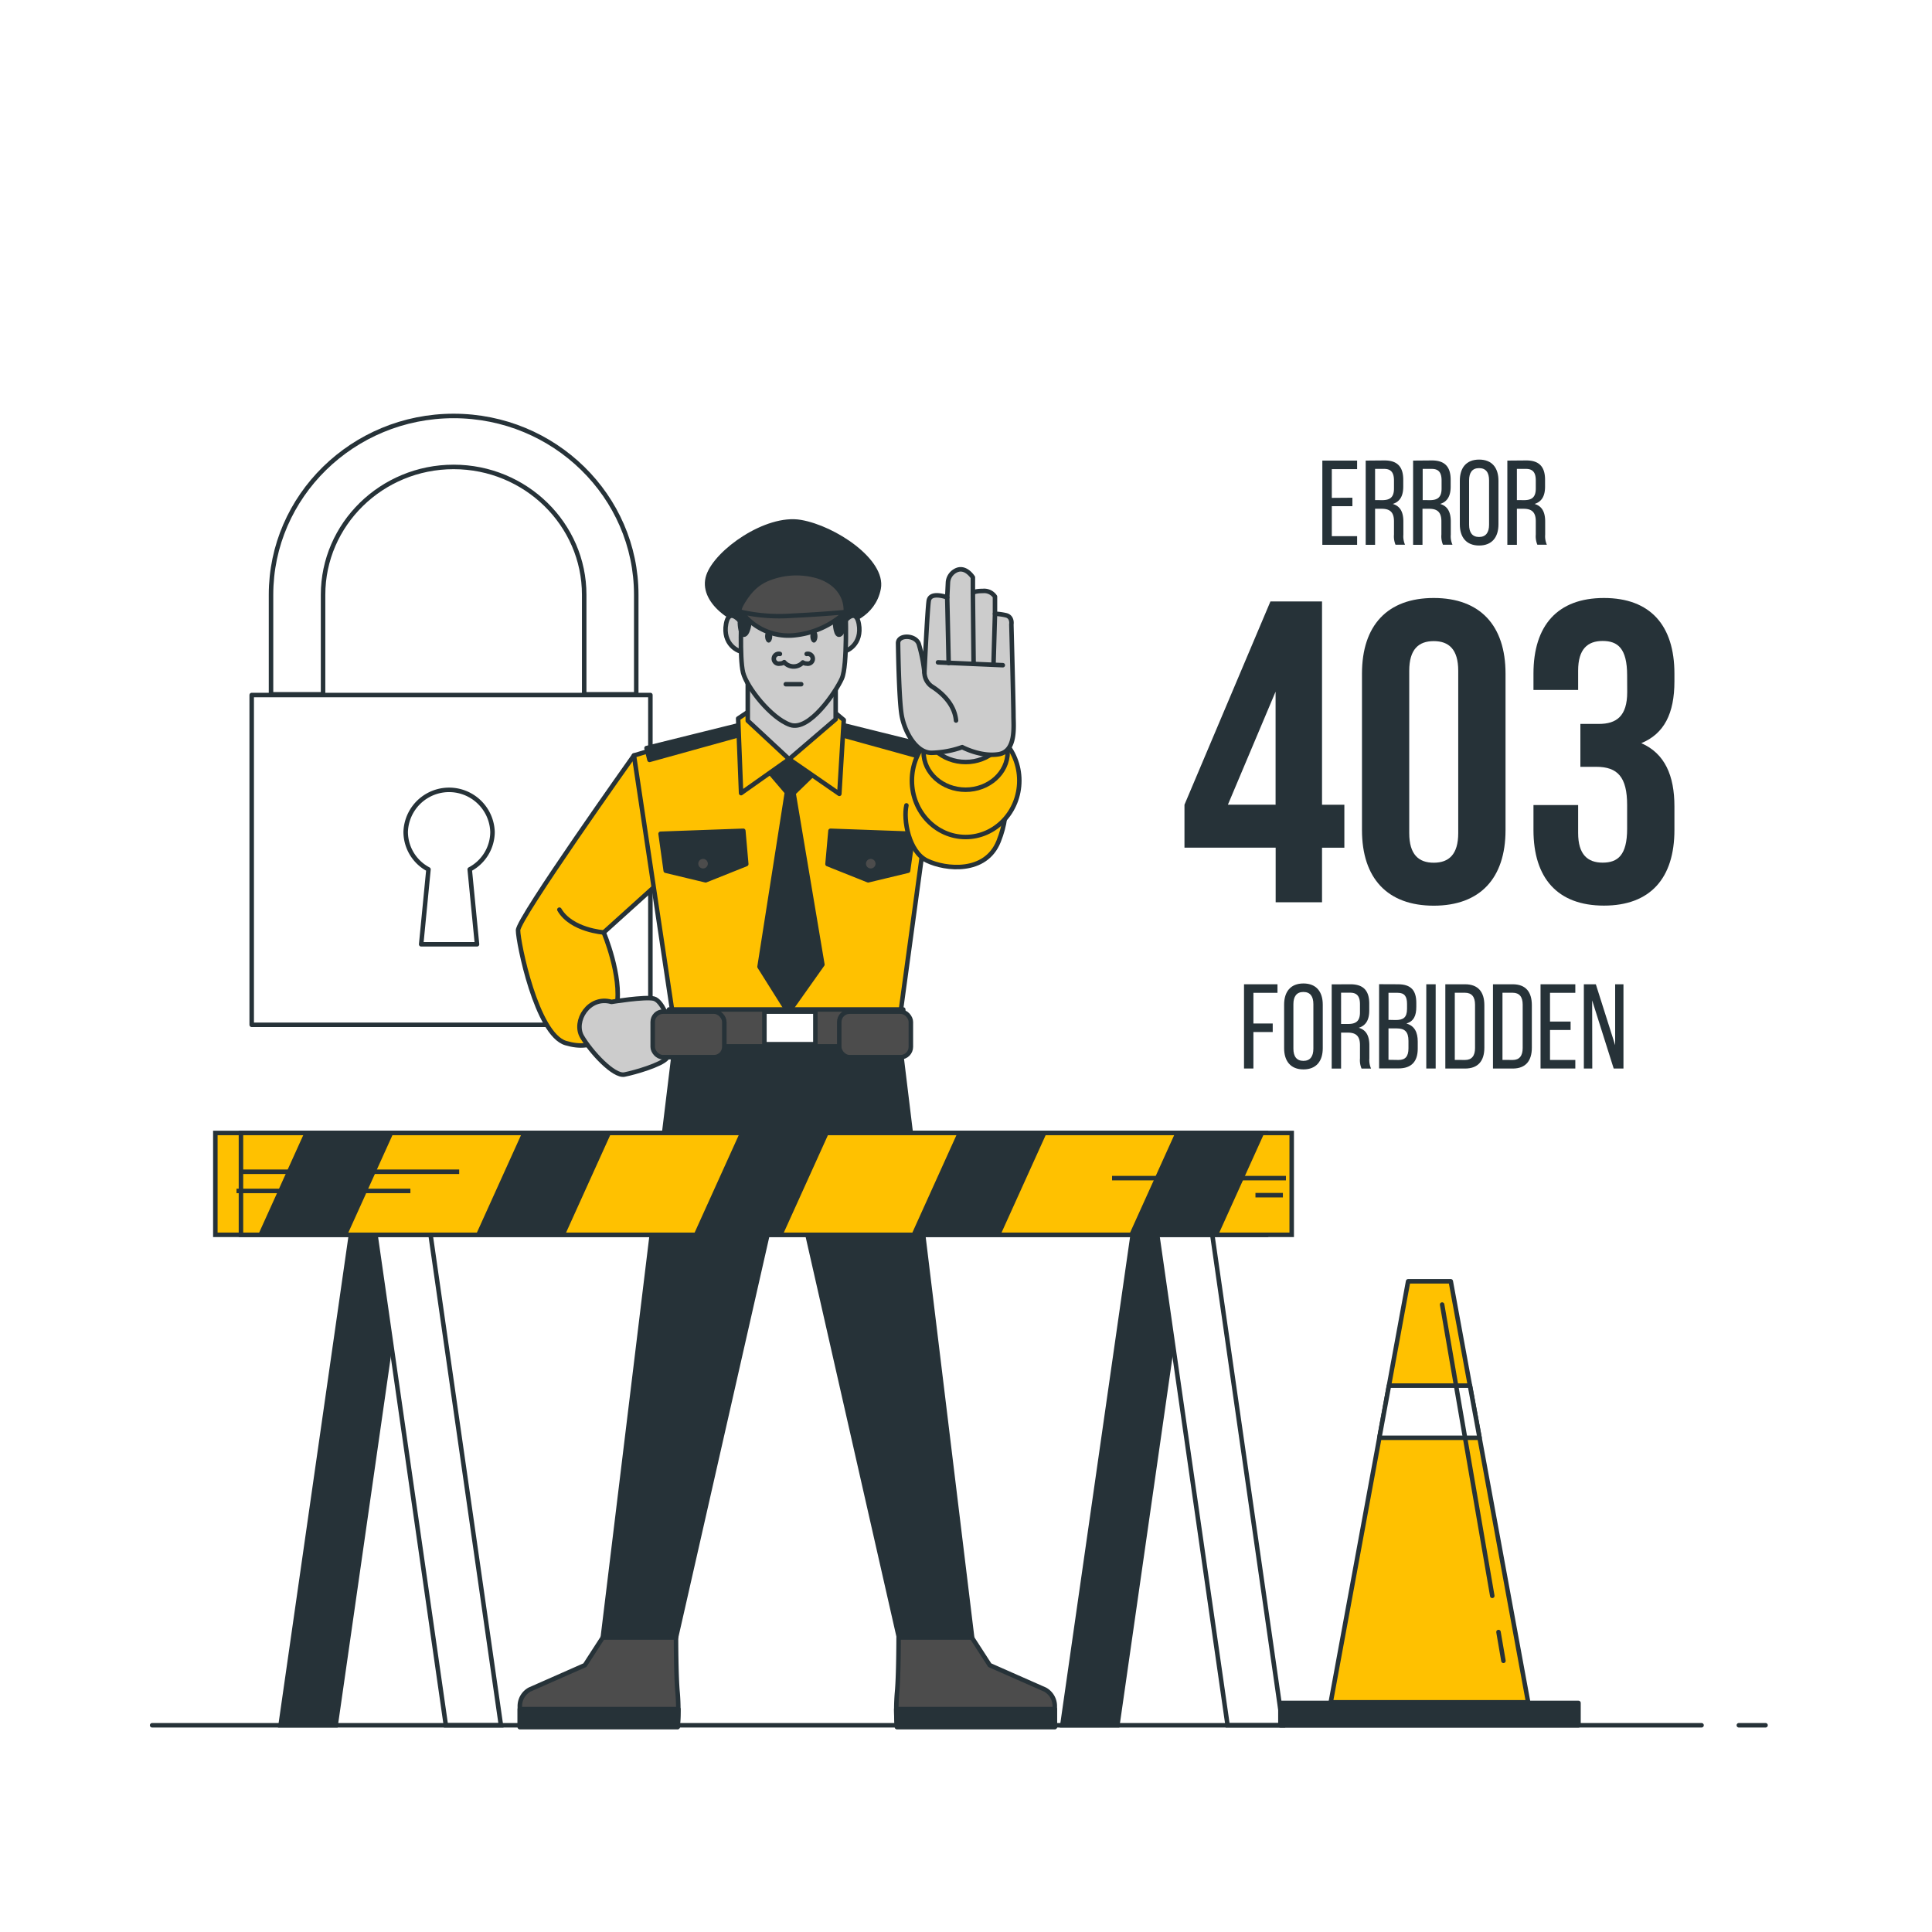 <svg class="animated" id="freepik_stories-403-error-forbidden"
    xmlns="http://www.w3.org/2000/svg" viewBox="0 0 500 500" version="1.1"
    xmlns:xlink="http://www.w3.org/1999/xlink"
    xmlns:svgjs="http://svgjs.com/svgjs">
    <style>svg#freepik_stories-403-error-forbidden:not(.animated) .animable {opacity: 0;}svg#freepik_stories-403-error-forbidden.animated #freepik--Character--inject-87 {animation: 0.5s 1 forwards cubic-bezier(.36,-0.01,.5,1.38) lightSpeedLeft;animation-delay: 0s;}            @keyframes lightSpeedLeft {              from {                transform: translate3d(-50%, 0, 0) skewX(20deg);                opacity: 0;              }              60% {                transform: skewX(-10deg);                opacity: 1;              }              80% {                transform: skewX(2deg);              }              to {                opacity: 1;                transform: translate3d(0, 0, 0);              }            }        </style>
    <g id="freepik--Padlock--inject-87" class="animable" style="transform-origin: 116.73px 186.435px;">
        <path d="M83.61,179.69V153.92c0-18.24,15.16-33.08,33.79-33.08s33.79,14.84,33.79,33.08v25.77h13.47V153.92c0-25.51-21.2-46.27-47.26-46.27s-47.26,20.76-47.26,46.27v25.77Z" style="fill: none; stroke: rgb(38, 50, 56); stroke-linecap: round; stroke-linejoin: round; stroke-width: 1.166px; transform-origin: 117.4px 143.67px;" id="el1rqkjzz6qv5" class="animable"></path>
        <rect x="65.14" y="179.87" width="103.18" height="85.35" style="fill: none; stroke: rgb(38, 50, 56); stroke-linecap: round; stroke-linejoin: round; stroke-width: 1.166px; transform-origin: 116.73px 222.545px;" id="el27nvbvwylh3" class="animable"></rect>
        <path d="M127.46,215.32a11.24,11.24,0,0,0-22.47,0,11,11,0,0,0,5.9,9.68L109,244.38h14.45L121.56,225A11,11,0,0,0,127.46,215.32Z" style="fill: none; stroke: rgb(38, 50, 56); stroke-linecap: round; stroke-linejoin: round; stroke-width: 1.166px; transform-origin: 116.225px 224.398px;" id="elv05yazd57hj" class="animable"></path>
    </g>
    <g id="freepik--Character--inject-87" class="animable" style="transform-origin: 203.535px 290.946px;">
        <polygon points="232.64 267.99 206.95 266.3 206.95 265.88 203.79 266.09 200.64 265.88 200.64 266.3 174.95 267.99 156 423.79 174.95 423.79 203.16 299.57 204.43 299.57 232.64 423.79 251.59 423.79 232.64 267.99" style="fill: rgb(38, 50, 56); stroke: rgb(38, 50, 56); stroke-linecap: round; stroke-linejoin: round; stroke-width: 1.166px; transform-origin: 203.795px 344.835px;" id="el1yhczzbjr16j" class="animable"></polygon>
        <path d="M156,423.78l-4.63,7.16-14.32,6.32a4.88,4.88,0,0,0-2.52,4.21v5.47h40.84a54.21,54.21,0,0,0,0-8.84c-.42-4.21-.42-14.32-.42-14.32Z" style="fill: rgb(76, 76, 76); stroke: rgb(38, 50, 56); stroke-linecap: round; stroke-linejoin: round; stroke-width: 1.166px; transform-origin: 155.04px 435.36px;" id="eluaj2gowqqmc" class="animable"></path>
        <path d="M134.53,442.31v4.63h40.84s.19-2,.19-4.63Z" style="fill: rgb(38, 50, 56); stroke: rgb(38, 50, 56); stroke-linecap: round; stroke-linejoin: round; stroke-width: 1.166px; transform-origin: 155.045px 444.625px;" id="elanysrnzohlf" class="animable"></path>
        <path d="M251.51,423.78l4.63,7.16,14.32,6.32a4.88,4.88,0,0,1,2.52,4.21v5.47H232.14a54.21,54.21,0,0,1,0-8.84c.42-4.21.42-14.32.42-14.32Z" style="fill: rgb(76, 76, 76); stroke: rgb(38, 50, 56); stroke-linecap: round; stroke-linejoin: round; stroke-width: 1.166px; transform-origin: 252.47px 435.36px;" id="el5bmen7mb1v6" class="animable"></path>
        <path d="M273,442.31v4.63H232.14s-.18-2-.19-4.63Z" style="fill: rgb(38, 50, 56); stroke: rgb(38, 50, 56); stroke-linecap: round; stroke-linejoin: round; stroke-width: 1.166px; transform-origin: 252.475px 444.625px;" id="el32ryf6xtkd4" class="animable"></path>
        <path d="M164.07,195.51s-30,42.16-30,45.25,4.77,26.95,12.35,29.19,11.79-1.68,13.19-9.54-3.37-19.09-3.37-19.09l14-12.63Z" style="fill: rgb(255, 193, 0); stroke: rgb(38, 50, 56); stroke-linecap: round; stroke-linejoin: round; stroke-width: 1.166px; transform-origin: 152.155px 233.042px;" id="elecbxlq09q8e" class="animable"></path>
        <path d="M158.25,259.29s8.7-1.41,10.95-.85,3.93,5.9,3.93,5.9.84,7.86-.57,9.54-8.14,3.65-10.94,4.21-8.71-5.89-11-9.82S152.35,257.6,158.25,259.29Z" style="fill: rgb(204, 204, 204); stroke: rgb(38, 50, 56); stroke-linecap: round; stroke-linejoin: round; stroke-width: 1.166px; transform-origin: 161.673px 268.216px;" id="elozyruuy2vg" class="animable"></path>
        <polygon points="170.38 193.6 164.07 195.51 174.01 261.86 233.09 261.86 242.08 195.89 234.05 192.83 204.41 186.33 170.38 193.6" style="fill: rgb(255, 193, 0); stroke: rgb(38, 50, 56); stroke-linecap: round; stroke-linejoin: round; stroke-width: 1.166px; transform-origin: 203.075px 224.095px;" id="el3sh6gcllt8l" class="animable"></polygon>
        <polygon points="236.34 215.78 235.01 225.34 224.68 227.82 214.16 223.62 214.93 215.01 236.34 215.78" style="fill: rgb(38, 50, 56); stroke: rgb(38, 50, 56); stroke-linecap: round; stroke-linejoin: round; stroke-width: 1.166px; transform-origin: 225.25px 221.415px;" id="el00ajyn6qqxcsv" class="animable"></polygon>
        <circle cx="225.35" cy="223.52" r="1.82" style="fill: rgb(76, 76, 76); stroke: rgb(38, 50, 56); stroke-linecap: round; stroke-linejoin: round; stroke-width: 1.166px; transform-origin: 225.35px 223.52px;" id="el3mauv925dg6" class="animable"></circle>
        <polygon points="198.1 198.57 203.65 205.07 196.57 250.19 204.03 262.05 212.83 249.62 205.37 205.26 211.68 199.14 204.99 190.54 198.1 198.57" style="fill: rgb(38, 50, 56); stroke: rgb(38, 50, 56); stroke-linecap: round; stroke-linejoin: round; stroke-width: 1.166px; transform-origin: 204.7px 226.295px;" id="elra9l6f0cvu" class="animable"></polygon>
        <polygon points="192.75 187.29 167.32 193.6 168.09 196.66 192.94 189.77 192.75 187.29" style="fill: rgb(38, 50, 56); stroke: rgb(38, 50, 56); stroke-linecap: round; stroke-linejoin: round; stroke-width: 1.166px; transform-origin: 180.13px 191.975px;" id="elw1fp1ya9hl" class="animable"></polygon>
        <polygon points="213.59 186.52 239.02 192.83 238.26 195.89 213.4 189.01 213.59 186.52" style="fill: rgb(38, 50, 56); stroke: rgb(38, 50, 56); stroke-linecap: round; stroke-linejoin: round; stroke-width: 1.166px; transform-origin: 226.21px 191.205px;" id="el70c9nzfn6q4" class="animable"></polygon>
        <path d="M239,192.83s9.62,2.17,15.51,5.54,7.3,10.95,3.93,19.37-13.75,7.3-18.52,5-6.18-10.66-5.34-14.31" style="fill: rgb(255, 193, 0); stroke: rgb(38, 50, 56); stroke-linecap: round; stroke-linejoin: round; stroke-width: 1.166px; transform-origin: 247.293px 208.614px;" id="el1cacjyug8j6" class="animable"></path>
        <polygon points="193.9 184.04 191.03 185.95 191.79 205.26 204.22 196.47 217.22 205.45 218.37 186.33 214.93 183.46 193.9 184.04" style="fill: rgb(255, 193, 0); stroke: rgb(38, 50, 56); stroke-linecap: round; stroke-linejoin: round; stroke-width: 1.166px; transform-origin: 204.7px 194.455px;" id="el11avz40elv0d" class="animable"></polygon>
        <path d="M219,161.07s7.06-1.72,8.39-8.78S216,136.64,207.18,135.12s-21.75,7.63-23.85,13.93,6.1,12.59,14.88,13.93S219,161.07,219,161.07Z" style="fill: rgb(38, 50, 56); stroke: rgb(38, 50, 56); stroke-linecap: round; stroke-linejoin: round; stroke-width: 1.166px; transform-origin: 205.242px 149.128px;" id="elb8h6abdl6nj" class="animable"></path>
        <path d="M192.68,162.22s-3.82-5.92-4.77-.77,3.05,7.44,4.77,7.25S192.68,162.22,192.68,162.22Z" style="fill: rgb(204, 204, 204); stroke: rgb(38, 50, 56); stroke-linecap: round; stroke-linejoin: round; stroke-width: 1.166px; transform-origin: 190.605px 164.028px;" id="els08u15mktnf" class="animable"></path>
        <path d="M217.49,162.22s3.82-5.92,4.77-.77-3,7.44-4.77,7.25S217.49,162.22,217.49,162.22Z" style="fill: rgb(204, 204, 204); stroke: rgb(38, 50, 56); stroke-linecap: round; stroke-linejoin: round; stroke-width: 1.166px; transform-origin: 219.554px 164.028px;" id="elumpnhjme509" class="animable"></path>
        <polygon points="193.52 173.9 193.52 186.52 204.22 196.47 216.27 186.14 216.27 174.29 193.52 173.9" style="fill: rgb(204, 204, 204); stroke: rgb(38, 50, 56); stroke-linecap: round; stroke-linejoin: round; stroke-width: 1.166px; transform-origin: 204.895px 185.185px;" id="el0qf2u78m00un" class="animable"></polygon>
        <path d="M191.92,158.4s-.58,11.83.38,15.65,7.25,11.83,12.21,13.55,11.83-8.59,13.36-12,.95-17.94.95-17.94-2.09-5-6.29-6.48S195.35,147,191.92,158.4Z" style="fill: rgb(204, 204, 204); stroke: rgb(38, 50, 56); stroke-linecap: round; stroke-linejoin: round; stroke-width: 1.166px; transform-origin: 205.337px 168.795px;" id="el7yxmzy3n6ef" class="animable"></path>
        <path d="M199.85,164.68c0,.9-.41,1.63-.92,1.63s-.92-.73-.92-1.63.41-1.63.92-1.63S199.85,163.78,199.85,164.68Z" style="fill: rgb(38, 50, 56); transform-origin: 198.93px 164.68px;" id="elnga88h6dirc" class="animable"></path>
        <path d="M211.56,164.68c0,.9-.41,1.63-.92,1.63s-.92-.73-.92-1.63.41-1.63.92-1.63S211.56,163.78,211.56,164.68Z" style="fill: rgb(38, 50, 56); transform-origin: 210.64px 164.68px;" id="el2lkshsq4mgh" class="animable"></path>
        <path d="M201.84,169.24a1.28,1.28,0,1,0,0,2.49,1.74,1.74,0,0,0,1.11-.37,3.21,3.21,0,0,0,4.82.08,1.8,1.8,0,0,0,1,.29,1.28,1.28,0,1,0,0-2.49" style="fill: rgb(204, 204, 204); stroke: rgb(38, 50, 56); stroke-linecap: round; stroke-linejoin: round; stroke-width: 1.166px; transform-origin: 205.305px 170.848px;" id="elh0fak3knk8e" class="animable"></path>
        <line x1="203.36" y1="177.07" x2="207.35" y2="177.07" style="fill: rgb(204, 204, 204); stroke: rgb(38, 50, 56); stroke-linecap: round; stroke-linejoin: round; stroke-width: 1.166px; transform-origin: 205.355px 177.07px;" id="el35yanxiuqlk" class="animable"></line>
        <path d="M191.48,161.27s.14,3.84,1.42,2.84,1.7-7.52.57-8.37S191.48,159.29,191.48,161.27Z" style="fill: rgb(38, 50, 56); stroke: rgb(38, 50, 56); stroke-linecap: round; stroke-linejoin: round; stroke-width: 1.166px; transform-origin: 192.803px 159.954px;" id="elqbaqgjd231g" class="animable"></path>
        <path d="M216.11,161.27s.15,3.84,1.42,2.84,1.71-7.52.57-8.37S216.11,159.29,216.11,161.27Z" style="fill: rgb(38, 50, 56); stroke: rgb(38, 50, 56); stroke-linecap: round; stroke-linejoin: round; stroke-width: 1.166px; transform-origin: 217.434px 159.954px;" id="elamnvj245l28" class="animable"></path>
        <path d="M191.48,158.15s.43.35.42.52c1.85,1,6.1,2.84,13,3.21a26.56,26.56,0,0,0,14-3.43c0-.51,0-.81,0-.82-.17-4.47-3.49-7.45-7.6-8.59a19.57,19.57,0,0,0-12.24.61,12,12,0,0,0-5.07,3.65C193.48,153.86,190.78,157.59,191.48,158.15Z" style="fill: rgb(76, 76, 76); stroke: rgb(38, 50, 56); stroke-linecap: round; stroke-linejoin: round; stroke-width: 1.166px; transform-origin: 205.132px 155.117px;" id="elqar7cwugaq" class="animable"></path>
        <path d="M191.92,158.4a45.19,45.19,0,0,0,13,.95c8.21-.38,13.92-.95,13.92-.95a22.64,22.64,0,0,1-13.8,6.06A15.14,15.14,0,0,1,191.92,158.4Z" style="fill: rgb(76, 76, 76); stroke: rgb(38, 50, 56); stroke-linecap: round; stroke-linejoin: round; stroke-width: 1.166px; transform-origin: 205.38px 161.446px;" id="elrsrpw8jtjgp" class="animable"></path>
        <polygon points="170.96 215.78 172.29 225.34 182.62 227.82 193.13 223.62 192.37 215.01 170.96 215.78" style="fill: rgb(38, 50, 56); stroke: rgb(38, 50, 56); stroke-linecap: round; stroke-linejoin: round; stroke-width: 1.166px; transform-origin: 182.045px 221.415px;" id="elgduhej7s9eg" class="animable"></polygon>
        <circle cx="181.95" cy="223.52" r="1.82" style="fill: rgb(76, 76, 76); stroke: rgb(38, 50, 56); stroke-linecap: round; stroke-linejoin: round; stroke-width: 1.166px; transform-origin: 181.95px 223.52px;" id="el3xqeb4gb5yw" class="animable"></circle>
        <rect x="173.13" y="261.25" width="60.63" height="9.54" style="fill: rgb(76, 76, 76); stroke: rgb(38, 50, 56); stroke-linecap: round; stroke-linejoin: round; stroke-width: 1.166px; transform-origin: 203.445px 266.02px;" id="elbyzqu8wp4fh" class="animable"></rect>
        <rect x="168.92" y="261.81" width="18.53" height="11.79" rx="2.67" style="fill: rgb(76, 76, 76); stroke: rgb(38, 50, 56); stroke-linecap: round; stroke-linejoin: round; stroke-width: 1.166px; transform-origin: 178.185px 267.705px;" id="el6k9c0sua3dd" class="animable"></rect>
        <rect x="217.2" y="261.81" width="18.53" height="11.79" rx="2.67" style="fill: rgb(76, 76, 76); stroke: rgb(38, 50, 56); stroke-linecap: round; stroke-linejoin: round; stroke-width: 1.166px; transform-origin: 226.465px 267.705px;" id="eljduc1n7x1ld" class="animable"></rect>
        <rect x="197.83" y="261.81" width="13.19" height="8.42" style="fill: rgb(255, 255, 255); stroke: rgb(38, 50, 56); stroke-linecap: round; stroke-linejoin: round; stroke-width: 1.166px; transform-origin: 204.425px 266.02px;" id="ely5sgoq2x6k" class="animable"></rect>
        <path d="M156.28,241.32s-8.42-.56-11.51-5.9" style="fill: none; stroke: rgb(38, 50, 56); stroke-linecap: round; stroke-linejoin: round; stroke-width: 1.166px; transform-origin: 150.525px 238.37px;" id="elzy54sdxq5js" class="animable"></path>
        <ellipse cx="249.9" cy="202.02" rx="13.9" ry="14.6" style="fill: rgb(255, 193, 0); stroke: rgb(38, 50, 56); stroke-linecap: round; stroke-linejoin: round; stroke-width: 1.166px; transform-origin: 249.9px 202.02px;" id="elh5qpgpdyf6" class="animable"></ellipse>
        <ellipse cx="249.9" cy="194.63" rx="10.88" ry="9.75" style="fill: rgb(255, 193, 0); stroke: rgb(38, 50, 56); stroke-linecap: round; stroke-linejoin: round; stroke-width: 1.166px; transform-origin: 249.9px 194.63px;" id="eluhi4iwesrfn" class="animable"></ellipse>
        <ellipse cx="249.9" cy="187.46" rx="10.88" ry="9.75" style="fill: rgb(204, 204, 204); stroke: rgb(38, 50, 56); stroke-linecap: round; stroke-linejoin: round; stroke-width: 1.166px; transform-origin: 249.9px 187.46px;" id="ellsay302z52d" class="animable"></ellipse>
        <path d="M232.42,166.44s.19,14.38.92,18.62,3.69,9.77,7.75,9.77a25.53,25.53,0,0,0,7.93-1.47s4.79,2.58,9.4,1.84,3.87-7.19,3.87-10-.55-23.6-.55-23.6.37-2-1.48-2.39a15.8,15.8,0,0,0-2.76-.37v-4.43a3.36,3.36,0,0,0-3.14-1.47c-2.39,0-2.58.55-2.58.55v-4.06s-2-3.23-4.61-1.66a3.68,3.68,0,0,0-1.84,2.95l-.19,3.88s-4.42-1.66-4.79.92S239.24,174,239.24,174a40.86,40.86,0,0,0-1.47-7.38C236.85,164.22,232.42,164.22,232.42,166.44Z" style="fill: rgb(204, 204, 204); stroke: rgb(38, 50, 56); stroke-linecap: round; stroke-linejoin: round; stroke-width: 1.166px; transform-origin: 247.377px 171.336px;" id="elvjgogrs6i5" class="animable"></path>
        <line x1="245.14" y1="154.64" x2="245.51" y2="171.6" style="fill: none; stroke: rgb(38, 50, 56); stroke-linecap: round; stroke-linejoin: round; stroke-width: 1.166px; transform-origin: 245.325px 163.12px;" id="elicbr0ftt9a" class="animable"></line>
        <line x1="251.78" y1="153.53" x2="251.97" y2="171.78" style="fill: none; stroke: rgb(38, 50, 56); stroke-linecap: round; stroke-linejoin: round; stroke-width: 1.166px; transform-origin: 251.875px 162.655px;" id="elwktfg0mzty" class="animable"></line>
        <line x1="257.5" y1="158.88" x2="257.13" y2="171.6" style="fill: none; stroke: rgb(38, 50, 56); stroke-linecap: round; stroke-linejoin: round; stroke-width: 1.166px; transform-origin: 257.315px 165.24px;" id="eldmuiw1xmv2i" class="animable"></line>
        <line x1="242.75" y1="171.42" x2="259.53" y2="172.15" style="fill: none; stroke: rgb(38, 50, 56); stroke-linecap: round; stroke-linejoin: round; stroke-width: 1.166px; transform-origin: 251.14px 171.785px;" id="el8zng18r3bhm" class="animable"></line>
        <path d="M239.24,174a4.51,4.51,0,0,0,1.81,3.58c1.82,1.14,5.92,4.1,6.37,8.88" style="fill: none; stroke: rgb(38, 50, 56); stroke-linecap: round; stroke-linejoin: round; stroke-width: 1.166px; transform-origin: 243.33px 180.23px;" id="el5qrbioj5ha" class="animable"></path>
    </g>
    <g id="freepik--Text--inject-87" class="animable" style="transform-origin: 369.94px 197.85px;">
        <path d="M350,128.81V131h-5.33v7.76h6.55V141h-9v-21.8h9v2.21h-6.55v7.44Z" style="fill: rgb(38, 50, 56); transform-origin: 346.72px 130.1px;" id="el8gb38za1eom" class="animable"></path>
        <path d="M358.3,119.16c3.42,0,4.86,1.74,4.86,5v1.78c0,2.4-.84,3.89-2.71,4.48,2,.59,2.74,2.21,2.74,4.55v3.4a5.49,5.49,0,0,0,.43,2.61h-2.46a5.7,5.7,0,0,1-.4-2.64v-3.43c0-2.46-1.15-3.24-3.18-3.24h-1.71V141h-2.43v-21.8Zm-.63,10.28c1.94,0,3.09-.63,3.09-3v-2.09c0-2-.72-3-2.52-3h-2.37v8.07Z" style="fill: rgb(38, 50, 56); transform-origin: 358.53px 130.08px;" id="elos51lfnitn" class="animable"></path>
        <path d="M370.57,119.16c3.43,0,4.86,1.74,4.86,5v1.78c0,2.4-.84,3.89-2.71,4.48,2,.59,2.74,2.21,2.74,4.55v3.4a5.37,5.37,0,0,0,.44,2.61h-2.46a5.66,5.66,0,0,1-.41-2.64v-3.43c0-2.46-1.15-3.24-3.18-3.24h-1.71V141h-2.43v-21.8ZM370,129.44c1.93,0,3.08-.63,3.08-3v-2.09c0-2-.71-3-2.52-3h-2.37v8.07Z" style="fill: rgb(38, 50, 56); transform-origin: 370.805px 130.08px;" id="eln28q85d49qi" class="animable"></path>
        <path d="M377.8,124.42c0-3.33,1.65-5.48,5-5.48s5,2.15,5,5.48V135.7c0,3.3-1.65,5.48-5,5.48s-5-2.18-5-5.48Zm2.4,11.4c0,2,.84,3.15,2.58,3.15s2.59-1.15,2.59-3.15V124.3c0-2-.81-3.15-2.59-3.15s-2.58,1.18-2.58,3.15Z" style="fill: rgb(38, 50, 56); transform-origin: 382.8px 130.06px;" id="elcxzclnebtkn" class="animable"></path>
        <path d="M395,119.16c3.43,0,4.86,1.74,4.86,5v1.78c0,2.4-.84,3.89-2.71,4.48,2,.59,2.74,2.21,2.74,4.55v3.4a5.37,5.37,0,0,0,.44,2.61h-2.46a5.66,5.66,0,0,1-.41-2.64v-3.43c0-2.46-1.15-3.24-3.18-3.24h-1.71V141H390.1v-21.8Zm-.62,10.28c1.93,0,3.08-.63,3.08-3v-2.09c0-2-.71-3-2.52-3h-2.37v8.07Z" style="fill: rgb(38, 50, 56); transform-origin: 395.215px 130.08px;" id="elzuuua6emmcb" class="animable"></path>
        <path d="M329.38,264.88v2.21h-5v9.44h-2.43v-21.8h8.66v2.21h-6.23v7.94Z" style="fill: rgb(38, 50, 56); transform-origin: 326.28px 265.63px;" id="el48dywb6akjj" class="animable"></path>
        <path d="M332.33,260c0-3.33,1.66-5.48,5-5.48s5,2.15,5,5.48v11.28c0,3.3-1.65,5.48-5,5.48s-5-2.18-5-5.48Zm2.4,11.4c0,2,.84,3.15,2.59,3.15s2.58-1.15,2.58-3.15V259.87c0-2-.81-3.15-2.58-3.15s-2.59,1.18-2.59,3.15Z" style="fill: rgb(38, 50, 56); transform-origin: 337.33px 265.64px;" id="el3f6eg32n4gj" class="animable"></path>
        <path d="M349.5,254.73c3.42,0,4.86,1.74,4.86,5v1.78c0,2.4-.84,3.89-2.71,4.48,2,.59,2.74,2.21,2.74,4.55v3.4a5.37,5.37,0,0,0,.44,2.61h-2.46a5.53,5.53,0,0,1-.41-2.64v-3.43c0-2.46-1.15-3.24-3.18-3.24h-1.71v9.31h-2.43v-21.8ZM348.88,265c1.93,0,3.08-.63,3.08-3v-2.09c0-2-.72-3-2.52-3h-2.37V265Z" style="fill: rgb(38, 50, 56); transform-origin: 349.735px 265.64px;" id="elis9r0zeg3cr" class="animable"></path>
        <path d="M361.8,254.73c3.4,0,4.74,1.62,4.74,4.83v1c0,2.31-.66,3.74-2.56,4.33,2.12.6,2.93,2.28,2.93,4.68v1.83c0,3.28-1.59,5.11-5,5.11h-5v-21.8Zm-.59,9.25c1.93,0,2.93-.62,2.93-2.9V259.8c0-1.93-.66-2.86-2.4-2.86h-2.4v7Zm.72,10.34c1.77,0,2.58-.93,2.58-3v-1.93c0-2.43-1-3.24-3.05-3.24h-2.12v8.13Z" style="fill: rgb(38, 50, 56); transform-origin: 361.91px 265.61px;" id="eluhdpiyhgoxn" class="animable"></path>
        <path d="M371.55,254.73v21.8h-2.43v-21.8Z" style="fill: rgb(38, 50, 56); transform-origin: 370.335px 265.63px;" id="eld23achqze2f" class="animable"></path>
        <path d="M379.15,254.73c3.4,0,5,2,5,5.42v11c0,3.34-1.56,5.39-5,5.39h-5.1v-21.8Zm0,19.59c1.75,0,2.59-1.09,2.59-3.08V260c0-2-.84-3.08-2.62-3.08h-2.62v17.38Z" style="fill: rgb(38, 50, 56); transform-origin: 379.1px 265.635px;" id="elmitmmq6uwje" class="animable"></path>
        <path d="M391.49,254.73c3.39,0,4.95,2,4.95,5.42v11c0,3.34-1.56,5.39-4.95,5.39h-5.11v-21.8Zm0,19.59c1.74,0,2.58-1.09,2.58-3.08V260c0-2-.84-3.08-2.61-3.08h-2.62v17.38Z" style="fill: rgb(38, 50, 56); transform-origin: 391.41px 265.635px;" id="elq2tk5lvkhda" class="animable"></path>
        <path d="M406.47,264.38v2.18h-5.33v7.76h6.55v2.21h-9v-21.8h9v2.21h-6.55v7.44Z" style="fill: rgb(38, 50, 56); transform-origin: 403.19px 265.63px;" id="elevbpl6k1sja" class="animable"></path>
        <path d="M412.08,276.53H409.9v-21.8H413l5,15.76V254.73h2.15v21.8h-2.53l-5.57-17.63Z" style="fill: rgb(38, 50, 56); transform-origin: 415.025px 265.63px;" id="elgyyp70h4oto" class="animable"></path>
        <path d="M306.54,208.26l22.25-52.61h13.35v52.61h5.78v11.12h-5.78V233.5h-12V219.38H306.54Zm23.58,0V179l-12.34,29.25Z" style="fill: rgb(38, 50, 56); transform-origin: 327.23px 194.575px;" id="el37emaquw4nj" class="animable"></path>
        <path d="M352.48,174.33c0-12.45,6.56-19.57,18.57-19.57s18.58,7.12,18.58,19.57v40.49c0,12.46-6.57,19.57-18.58,19.57s-18.57-7.11-18.57-19.57Zm12.23,41.27c0,5.56,2.45,7.67,6.34,7.67s6.34-2.11,6.34-7.67v-42c0-5.57-2.44-7.68-6.34-7.68s-6.34,2.11-6.34,7.68Z" style="fill: rgb(38, 50, 56); transform-origin: 371.055px 194.575px;" id="elz4332gw11g" class="animable"></path>
        <path d="M421.1,174.78c0-7-2.44-8.9-6.34-8.9s-6.34,2.11-6.34,7.68v5H396.86v-4.23c0-12.45,6.22-19.57,18.24-19.57s18.24,7.12,18.24,19.57v2c0,8.34-2.67,13.57-8.57,16,6.12,2.67,8.57,8.45,8.57,16.35v6.12c0,12.46-6.23,19.57-18.24,19.57s-18.24-7.11-18.24-19.57v-6.45h11.56v7.23c0,5.56,2.45,7.67,6.34,7.67s6.34-1.89,6.34-8.78v-6.12c0-7.23-2.44-9.9-8-9.9H409V187.35h4.78c4.56,0,7.34-2,7.34-8.23Z" style="fill: rgb(38, 50, 56); transform-origin: 415.1px 194.565px;" id="elawzhys4k1ol" class="animable"></path>
    </g>
    <g id="freepik--security-barrier--inject-87" class="animable" style="transform-origin: 232.12px 369.86px;">
        <polygon points="86.87 446.5 72.61 446.5 91.62 313.99 105.88 313.99 86.87 446.5" style="fill: rgb(38, 50, 56); stroke: rgb(38, 50, 56); stroke-miterlimit: 10; stroke-width: 1.166px; transform-origin: 89.245px 380.245px;" id="eledfm40u3eyh" class="animable"></polygon>
        <polygon points="115.39 446.5 129.64 446.5 110.63 313.99 96.38 313.99 115.39 446.5" style="fill: rgb(255, 255, 255); stroke: rgb(38, 50, 56); stroke-miterlimit: 10; stroke-width: 1.166px; transform-origin: 113.01px 380.245px;" id="eldokth2ifghn" class="animable"></polygon>
        <polygon points="289.18 446.5 274.93 446.5 293.93 313.99 308.19 313.99 289.18 446.5" style="fill: rgb(38, 50, 56); stroke: rgb(38, 50, 56); stroke-miterlimit: 10; stroke-width: 1.166px; transform-origin: 291.56px 380.245px;" id="elq6cqtae7s3" class="animable"></polygon>
        <polygon points="317.7 446.5 331.95 446.5 312.94 313.99 298.69 313.99 317.7 446.5" style="fill: rgb(255, 255, 255); stroke: rgb(38, 50, 56); stroke-miterlimit: 10; stroke-width: 1.166px; transform-origin: 315.32px 380.245px;" id="elmy6m5eroe4" class="animable"></polygon>
        <rect x="55.73" y="293.21" width="271.93" height="26.36" style="fill: rgb(255, 193, 0); stroke: rgb(38, 50, 56); stroke-miterlimit: 10; stroke-width: 1.166px; transform-origin: 191.695px 306.39px;" id="el0oyqwyufpdr" class="animable"></rect>
        <rect x="62.36" y="293.21" width="271.93" height="26.36" style="fill: rgb(255, 193, 0); stroke: rgb(38, 50, 56); stroke-miterlimit: 10; stroke-width: 1.166px; transform-origin: 198.325px 306.39px;" id="elglkxv6enjj5" class="animable"></rect>
        <polygon points="66.81 319.57 89.89 319.57 101.82 293.21 78.74 293.21 66.81 319.57" style="fill: rgb(38, 50, 56); transform-origin: 84.315px 306.39px;" id="el08m732fg5x9x" class="animable"></polygon>
        <polygon points="158.17 293.21 135.09 293.21 123.16 319.57 146.24 319.57 158.17 293.21" style="fill: rgb(38, 50, 56); transform-origin: 140.665px 306.39px;" id="elss7n090hi7d" class="animable"></polygon>
        <polygon points="327.21 293.21 304.13 293.21 292.21 319.57 315.29 319.57 327.21 293.21" style="fill: rgb(38, 50, 56); transform-origin: 309.71px 306.39px;" id="el5wmozl0k5qf" class="animable"></polygon>
        <polygon points="270.87 293.21 247.78 293.21 235.86 319.57 258.94 319.57 270.87 293.21" style="fill: rgb(38, 50, 56); transform-origin: 253.365px 306.39px;" id="elfhtba2c8d2o" class="animable"></polygon>
        <polygon points="214.52 293.21 191.44 293.21 179.51 319.57 202.59 319.57 214.52 293.21" style="fill: rgb(38, 50, 56); transform-origin: 197.015px 306.39px;" id="elou1v1vdmx7" class="animable"></polygon>
        <line x1="332.8" y1="304.9" x2="287.8" y2="304.9" style="fill: none; stroke: rgb(38, 50, 56); stroke-miterlimit: 10; stroke-width: 1.166px; transform-origin: 310.3px 304.9px;" id="el8plvl4k2849" class="animable"></line>
        <line x1="332.01" y1="309.31" x2="324.91" y2="309.31" style="fill: none; stroke: rgb(38, 50, 56); stroke-miterlimit: 10; stroke-width: 1.166px; transform-origin: 328.46px 309.31px;" id="elcb6hzau6e7" class="animable"></line>
        <line x1="61.21" y1="308.21" x2="106.21" y2="308.21" style="fill: none; stroke: rgb(38, 50, 56); stroke-miterlimit: 10; stroke-width: 1.166px; transform-origin: 83.71px 308.21px;" id="elg2rh7ottfth" class="animable"></line>
        <line x1="62" y1="303.25" x2="118.84" y2="303.25" style="fill: none; stroke: rgb(38, 50, 56); stroke-miterlimit: 10; stroke-width: 1.166px; transform-origin: 90.42px 303.25px;" id="elmcimqd602s" class="animable"></line>
        <rect x="331.37" y="440.72" width="77.14" height="5.79" style="fill: rgb(38, 50, 56); stroke: rgb(38, 50, 56); stroke-linecap: round; stroke-linejoin: round; stroke-width: 1.166px; transform-origin: 369.94px 443.615px;" id="el9vwf5vyypkr" class="animable"></rect>
        <polygon points="395.49 440.56 344.39 440.56 364.42 331.6 375.46 331.6 395.49 440.56" style="fill: rgb(255, 193, 0); stroke: rgb(38, 50, 56); stroke-linecap: round; stroke-linejoin: round; stroke-width: 1.166px; transform-origin: 369.94px 386.08px;" id="elp9fc0mgc6he" class="animable"></polygon>
        <polygon points="356.98 372.1 382.91 372.1 380.42 358.6 359.46 358.6 356.98 372.1" style="fill: rgb(255, 255, 255); stroke: rgb(38, 50, 56); stroke-linecap: round; stroke-linejoin: round; stroke-width: 1.166px; transform-origin: 369.945px 365.35px;" id="el2spqsq1jrf2" class="animable"></polygon>
        <line x1="387.81" y1="422.37" x2="389.09" y2="429.82" style="fill: rgb(255, 193, 0); stroke: rgb(38, 50, 56); stroke-linecap: round; stroke-linejoin: round; stroke-width: 1.166px; transform-origin: 388.45px 426.095px;" id="elq26idv7jxvm" class="animable"></line>
        <line x1="373.22" y1="337.62" x2="386.2" y2="413" style="fill: rgb(255, 193, 0); stroke: rgb(38, 50, 56); stroke-linecap: round; stroke-linejoin: round; stroke-width: 1.166px; transform-origin: 379.71px 375.31px;" id="el9t53q0ra5zb" class="animable"></line>
    </g>
    <g id="freepik--Floor--inject-87" class="animable" style="transform-origin: 248.145px 446.5px;">
        <line x1="450.01" y1="446.5" x2="456.92" y2="446.5" style="fill: none; stroke: rgb(38, 50, 56); stroke-linecap: round; stroke-linejoin: round; stroke-width: 1.166px; transform-origin: 453.465px 446.5px;" id="elebojurdcyj4" class="animable"></line>
        <line x1="39.37" y1="446.5" x2="440.36" y2="446.5" style="fill: none; stroke: rgb(38, 50, 56); stroke-linecap: round; stroke-linejoin: round; stroke-width: 1.166px; transform-origin: 239.865px 446.5px;" id="elkvtaosjeeo" class="animable"></line>
    </g>
    <defs>
        <filter id="active" height="200%">
            <feMorphology in="SourceAlpha" result="DILATED" operator="dilate" radius="2"></feMorphology>
            <feFlood flood-color="#32DFEC" flood-opacity="1" result="PINK"></feFlood>
            <feComposite in="PINK" in2="DILATED" operator="in" result="OUTLINE"></feComposite>
            <feMerge>
                <feMergeNode in="OUTLINE"></feMergeNode>
                <feMergeNode in="SourceGraphic"></feMergeNode>
            </feMerge>
        </filter>
        <filter id="hover" height="200%">
            <feMorphology in="SourceAlpha" result="DILATED" operator="dilate" radius="2"></feMorphology>
            <feFlood flood-color="#ff0000" flood-opacity="0.5" result="PINK"></feFlood>
            <feComposite in="PINK" in2="DILATED" operator="in" result="OUTLINE"></feComposite>
            <feMerge>
                <feMergeNode in="OUTLINE"></feMergeNode>
                <feMergeNode in="SourceGraphic"></feMergeNode>
            </feMerge>
            <feColorMatrix type="matrix" values="0   0   0   0   0                0   1   0   0   0                0   0   0   0   0                0   0   0   1   0 "></feColorMatrix>
        </filter>
    </defs>
</svg>